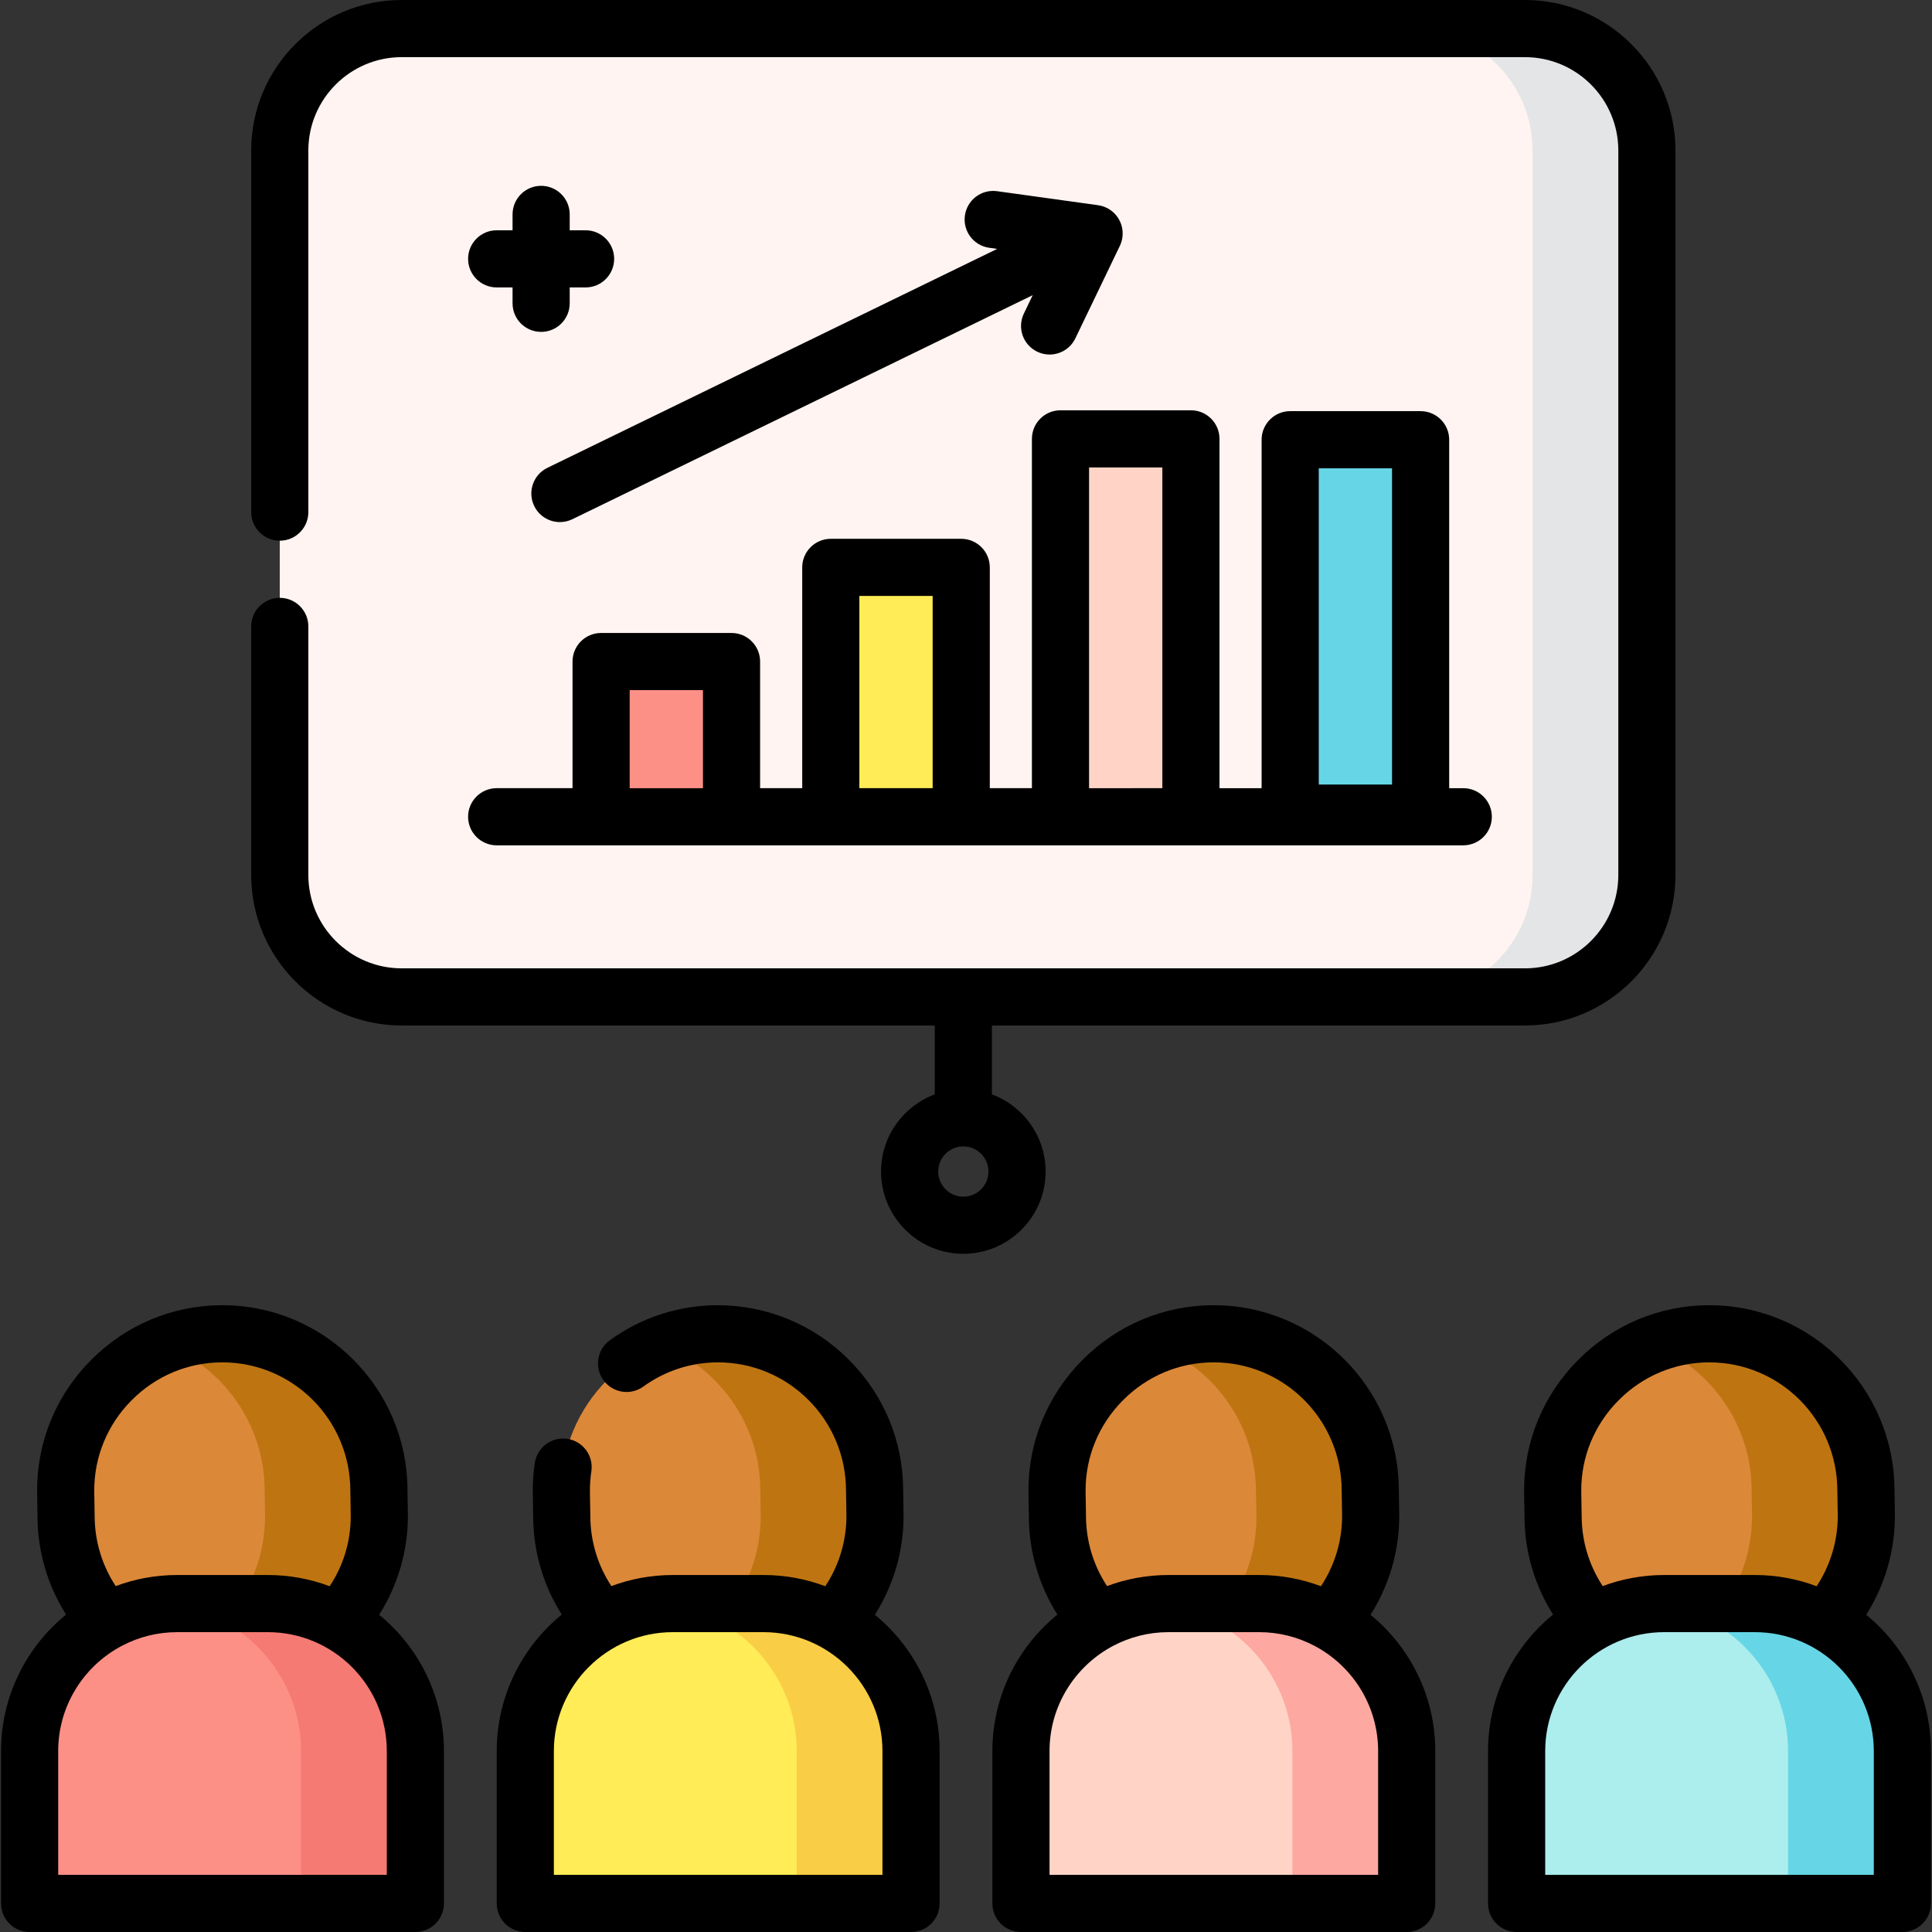 <?xml version="1.0" encoding="iso-8859-1"?>
<!-- Generator: Adobe Illustrator 21.0.0, SVG Export Plug-In . SVG Version: 6.00 Build 0)  -->
<svg version="1.1" id="Capa_1" xmlns="http://www.w3.org/2000/svg" xmlns:xlink="http://www.w3.org/1999/xlink" x="0px" y="0px"
	 viewBox="0 0 507.135 507.135" style="enable-background:new 0 0 507.135 507.135;" xml:space="preserve">
<rect x="0" y="0" width="507.135" height="507.135" fill="#333333" stroke="none"/>
<g>
	<g>
		<path style="fill:#DC8839;" d="M489.895,397.731l-0.108-6.635c-0.068-22.611-18.623-41.055-41.234-40.987h0
			c-22.611,0.068-41.055,18.623-40.987,41.234l0,0.108h-0.001l0.108,6.635c0.068,22.611,18.623,41.055,41.234,40.987h0
			c22.611-0.068,41.055-18.623,40.987-41.234L489.895,397.731L489.895,397.731z"/>
	</g>
	<g>
		<path style="fill:#BE7511;" d="M489.895,397.731l-0.108-6.635c-0.068-22.611-18.623-41.055-41.234-40.987h0
			c-5.245,0.016-10.26,1.037-14.878,2.862c15.205,6.01,26.06,20.845,26.112,38.125l0.108,6.635h0l0,0.108
			c0.052,17.366-10.821,32.329-26.11,38.372c4.691,1.854,9.791,2.878,15.122,2.862h0c22.611-0.068,41.055-18.623,40.987-41.234
			L489.895,397.731L489.895,397.731z"/>
	</g>
	<g>
		<path style="fill:#DC8839;" d="M359.786,397.731l-0.108-6.635c-0.068-22.611-18.623-41.055-41.234-40.987h0
			c-22.611,0.068-41.055,18.623-40.987,41.234l0,0.108h-0.001l0.108,6.635c0.068,22.611,18.623,41.055,41.234,40.987h0
			c22.611-0.068,41.055-18.623,40.987-41.234L359.786,397.731L359.786,397.731z"/>
	</g>
	<g>
		<path style="fill:#BE7511;" d="M359.802,397.587l-0.142-6.635c-0.183-22.61-18.832-40.96-41.442-40.777h0
			c-5.245,0.042-10.255,1.089-14.863,2.938c15.236,5.932,26.166,20.712,26.306,37.992l0.142,6.635h0l0.001,0.108
			c0.141,17.365-10.656,32.383-25.914,38.504c4.7,1.83,9.806,2.828,15.136,2.785h0c22.61-0.183,40.96-18.832,40.777-41.442
			L359.802,397.587L359.802,397.587z"/>
	</g>
	<g>
		<path style="fill:#DC8839;" d="M229.677,397.731l-0.108-6.635c-0.068-22.611-18.623-41.055-41.234-40.987h0
			c-22.611,0.068-41.055,18.623-40.987,41.234l0,0.108h-0.001l0.108,6.635c0.068,22.611,18.623,41.055,41.234,40.987h0
			c22.611-0.068,41.055-18.623,40.987-41.234L229.677,397.731L229.677,397.731z"/>
	</g>
	<g>
		<path style="fill:#BE7511;" d="M229.677,397.731l-0.108-6.635c-0.068-22.611-18.623-41.055-41.234-40.987h0
			c-5.245,0.016-10.26,1.037-14.878,2.862c15.205,6.01,26.06,20.845,26.112,38.125l0.108,6.635h-0.001l0,0.108
			c0.052,17.366-10.821,32.329-26.11,38.372c4.691,1.854,9.791,2.878,15.122,2.862h0c22.611-0.068,41.055-18.623,40.987-41.234
			L229.677,397.731L229.677,397.731z"/>
	</g>
	<g>
		<path style="fill:#DC8839;" d="M99.569,397.731l-0.108-6.635c-0.068-22.611-18.623-41.055-41.234-40.987h0
			c-22.611,0.068-41.055,18.623-40.987,41.234l0,0.108h-0.001l0.108,6.635c0.068,22.611,18.623,41.055,41.234,40.987h0
			c22.611-0.068,41.055-18.623,40.987-41.234L99.569,397.731L99.569,397.731z"/>
	</g>
	<g>
		<path style="fill:#BE7511;" d="M99.569,397.731l-0.108-6.635c-0.068-22.611-18.623-41.055-41.234-40.987h0
			c-5.245,0.016-10.26,1.037-14.878,2.862c15.205,6.01,26.06,20.845,26.112,38.125l0.108,6.635h-0.001l0,0.108
			c0.052,17.366-10.821,32.329-26.11,38.372c4.691,1.854,9.791,2.878,15.122,2.862h0c22.611-0.068,41.055-18.623,40.987-41.234
			L99.569,397.731L99.569,397.731z"/>
	</g>
	<g>
		<path style="fill:#FFD4C6;" d="M369.249,499.634V459.65c0-21.297-17.425-38.722-38.722-38.722h-23.811
			c-21.297,0-38.722,17.425-38.722,38.722v39.985H369.249z"/>
	</g>
	<g>
		<path style="fill:#FDA8A1;" d="M330.527,420.928h-23.811c-1.042,0-2.072,0.054-3.095,0.136
			c19.863,1.591,35.627,18.332,35.627,38.586v39.985h30V459.65C369.249,438.353,351.824,420.928,330.527,420.928z"/>
	</g>
	<g>
		<path style="fill:#FFEC56;" d="M239.14,499.634V459.65c0-21.297-17.425-38.722-38.722-38.722h-23.811
			c-21.297,0-38.722,17.425-38.722,38.722v39.985H239.14z"/>
	</g>
	<g>
		<path style="fill:#F9CD45;" d="M200.418,420.928h-23.811c-1.042,0-2.072,0.054-3.095,0.136
			c19.863,1.591,35.627,18.332,35.627,38.586v39.985h30V459.65C239.14,438.353,221.715,420.928,200.418,420.928z"/>
	</g>
	<g>
		<path style="fill:#FC9086;" d="M109.031,499.634V459.65c0-21.297-17.425-38.722-38.722-38.722H46.498
			c-21.297,0-38.722,17.425-38.722,38.722v39.985H109.031z"/>
	</g>
	<g>
		<path style="fill:#F57A73;" d="M70.309,420.928H46.498c-1.042,0-2.072,0.054-3.095,0.136
			c19.863,1.591,35.627,18.332,35.627,38.586v39.985h30V459.65C109.031,438.353,91.606,420.928,70.309,420.928z"/>
	</g>
	<g>
		<path style="fill:#ACEDED;" d="M499.358,499.634V459.65c0-21.297-17.425-38.722-38.722-38.722h-23.811
			c-21.297,0-38.722,17.425-38.722,38.722v39.985H499.358z"/>
	</g>
	<g>
		<path style="fill:#66D6E6;" d="M460.636,420.928h-23.811c-1.042,0-2.072,0.054-3.095,0.136
			c19.863,1.591,35.627,18.332,35.627,38.586v39.985h30V459.65C499.358,438.353,481.933,420.928,460.636,420.928z"/>
	</g>
	<g>
		<path style="fill:#FFF4F1;" d="M400.292,261.682H105.443c-17.676,0-32.006-14.33-32.006-32.006V39.506
			c0-17.676,14.33-32.006,32.006-32.006h294.848c17.676,0,32.006,14.33,32.006,32.006v190.17
			C432.298,247.353,417.968,261.682,400.292,261.682z"/>
	</g>
	<g>
		<path style="fill:#E3E5E6;" d="M400.292,7.5h-30c17.676,0,32.006,14.33,32.006,32.006v190.17c0,17.676-14.33,32.006-32.006,32.006
			h30c17.676,0,32.006-14.33,32.006-32.006V39.506C432.298,21.83,417.968,7.5,400.292,7.5z"/>
	</g>
	<g>
		<rect x="218.078" y="148.934" style="fill:#FFEC56;" width="34.236" height="65.456"/>
	</g>
	<g>
		<rect x="157.786" y="173.653" style="fill:#FC9086;" width="34.236" height="40.738"/>
	</g>
	<g>
		<rect x="338.662" y="115.424" style="fill:#66D6E6;" width="34.236" height="98.011"/>
	</g>
	<g>
		<rect x="278.37" y="115.196" style="fill:#FFD4C6;" width="34.236" height="99.195"/>
	</g>
	<g>
		<path d="M130.373,221.891h27.414h34.236h26.056h34.236h26.056h34.236h71.489c4.142,0,7.5-3.358,7.5-7.5s-3.358-7.5-7.5-7.5h-3.697
			v-91.467c0-4.142-3.358-7.5-7.5-7.5h-34.236c-4.142,0-7.5,3.358-7.5,7.5v91.467h-11.056v-91.695c0-4.142-3.358-7.5-7.5-7.5H278.37
			c-4.142,0-7.5,3.358-7.5,7.5v91.695h-11.056v-57.957c0-4.142-3.358-7.5-7.5-7.5h-34.236c-4.142,0-7.5,3.358-7.5,7.5v57.957
			h-11.056v-33.238c0-4.142-3.358-7.5-7.5-7.5h-34.236c-4.142,0-7.5,3.358-7.5,7.5v33.238h-19.914c-4.142,0-7.5,3.358-7.5,7.5
			S126.231,221.891,130.373,221.891z M346.162,122.924h19.236v83.011h-19.236V122.924z M285.87,122.696h19.236v84.195H285.87
			V122.696z M225.578,156.434h19.236v50.457h-19.236V156.434z M165.286,181.153h19.236v25.738h-19.236V181.153z"/>
		<path d="M140.225,132.826c1.298,2.668,3.969,4.219,6.749,4.219c1.102,0,2.22-0.244,3.277-0.758l120.831-58.812l-2.327,4.837
			c-1.796,3.733-0.226,8.214,3.507,10.01c1.048,0.504,2.156,0.743,3.246,0.743c2.792,0,5.473-1.566,6.764-4.25l11.677-24.27
			c0.01-0.021,0.017-0.042,0.026-0.063c0.016-0.033,0.033-0.066,0.048-0.099c0.059-0.13,0.11-0.265,0.161-0.399
			c0.026-0.067,0.054-0.133,0.078-0.201c0.007-0.019,0.015-0.038,0.021-0.057c0.043-0.125,0.077-0.255,0.114-0.384
			c0.026-0.091,0.056-0.182,0.079-0.273c0.003-0.011,0.006-0.022,0.008-0.033c0.022-0.094,0.037-0.192,0.056-0.288
			c0.026-0.132,0.056-0.264,0.075-0.396c0.001-0.009,0.002-0.018,0.003-0.026c0,0,0-0.001,0-0.001
			c0.001-0.006,0.001-0.012,0.002-0.018c0.008-0.058,0.01-0.116,0.016-0.174c0.019-0.166,0.039-0.332,0.046-0.498
			c0.001-0.018,0-0.037,0.001-0.055c0.003-0.075-0.002-0.149-0.001-0.224c0-0.029,0-0.058,0-0.086c0-0.117,0.005-0.235-0.001-0.352
			c-0.001-0.024-0.004-0.048-0.005-0.072c-0.007-0.112-0.023-0.221-0.034-0.332c-0.004-0.034-0.006-0.067-0.01-0.101
			c-0.008-0.07-0.011-0.141-0.022-0.211c-0.004-0.028-0.009-0.055-0.013-0.083c-0.022-0.137-0.053-0.27-0.082-0.404
			c-0.017-0.076-0.028-0.154-0.047-0.23c-0.007-0.027-0.013-0.055-0.02-0.082c-0.034-0.132-0.079-0.26-0.12-0.39
			c-0.026-0.08-0.048-0.162-0.076-0.241c-0.009-0.024-0.015-0.048-0.024-0.072c-0.042-0.115-0.093-0.225-0.141-0.337
			c-0.04-0.095-0.078-0.19-0.123-0.284c-0.01-0.022-0.018-0.045-0.029-0.067c0,0,0-0.001-0.001-0.002c0,0,0,0,0,0
			c-0.043-0.089-0.095-0.173-0.141-0.26c-0.057-0.107-0.114-0.215-0.176-0.32c-0.015-0.026-0.029-0.052-0.044-0.078
			c-0.044-0.071-0.094-0.136-0.14-0.206c-0.073-0.11-0.145-0.22-0.223-0.326c-0.016-0.022-0.031-0.044-0.047-0.066
			c-0.057-0.075-0.119-0.144-0.178-0.216c-0.077-0.094-0.154-0.189-0.236-0.28c-0.018-0.02-0.036-0.041-0.054-0.061
			c-0.068-0.074-0.141-0.142-0.212-0.212c-0.08-0.08-0.158-0.16-0.242-0.237c-0.024-0.022-0.047-0.043-0.071-0.065
			c-0.078-0.069-0.161-0.133-0.242-0.199c-0.08-0.065-0.157-0.132-0.24-0.194c-0.031-0.024-0.063-0.047-0.095-0.07
			c-0.083-0.06-0.171-0.114-0.256-0.17c-0.014-0.009-0.027-0.018-0.041-0.027c-0.07-0.046-0.136-0.095-0.208-0.138
			c-0.038-0.023-0.076-0.046-0.115-0.068c-0.067-0.039-0.137-0.072-0.206-0.109c-0.082-0.044-0.163-0.09-0.247-0.131
			c-0.027-0.013-0.052-0.03-0.079-0.043c-0.003-0.001-0.006-0.002-0.009-0.004c-0.036-0.017-0.073-0.034-0.109-0.051
			c-0.061-0.028-0.124-0.05-0.185-0.076c-0.098-0.042-0.197-0.084-0.297-0.122c-0.039-0.015-0.078-0.034-0.117-0.048
			c-0.024-0.009-0.049-0.016-0.074-0.025c-0.085-0.03-0.173-0.051-0.26-0.077c-0.007-0.002-0.014-0.004-0.021-0.006
			c-0.128-0.039-0.256-0.083-0.386-0.115c-0.01-0.002-0.019-0.004-0.029-0.006c-0.059-0.014-0.119-0.022-0.177-0.035
			c-0.178-0.039-0.355-0.077-0.534-0.102c-0.007-0.001-0.013-0.001-0.02-0.002c0,0-0.002,0-0.002,0l-26.487-3.677
			c-4.106-0.569-7.891,2.294-8.46,6.397c-0.57,4.103,2.294,7.891,6.397,8.46l2.08,0.289L143.686,122.8
			C139.962,124.613,138.412,129.101,140.225,132.826z"/>
		<path d="M274.464,307.517c0-9.272-5.874-17.196-14.096-20.251v-18.084h139.924c21.784,0,39.506-17.722,39.506-39.506V39.506
			C439.797,17.722,422.075,0,400.292,0H105.443C83.66,0,65.938,17.722,65.938,39.506v94.923c0,4.142,3.358,7.5,7.5,7.5
			s7.5-3.358,7.5-7.5V39.506C80.938,25.993,91.931,15,105.443,15h294.848c13.513,0,24.506,10.993,24.506,24.506v190.17
			c0,13.513-10.993,24.506-24.506,24.506H105.443c-13.513,0-24.506-10.993-24.506-24.506v-65.247c0-4.142-3.358-7.5-7.5-7.5
			s-7.5,3.358-7.5,7.5v65.247c0,21.784,17.722,39.506,39.506,39.506h139.924v18.084c-8.221,3.055-14.096,10.979-14.096,20.251
			c0,11.908,9.688,21.596,21.596,21.596C264.776,329.113,274.464,319.425,274.464,307.517z M252.867,314.113
			c-3.637,0-6.596-2.959-6.596-6.596s2.959-6.596,6.596-6.596c3.637,0,6.596,2.959,6.596,6.596S256.505,314.113,252.867,314.113z"/>
		<path d="M142.043,48.777c-4.142,0-7.5,3.358-7.5,7.5v4.17h-4.17c-4.142,0-7.5,3.358-7.5,7.5s3.358,7.5,7.5,7.5h4.17v4.17
			c0,4.142,3.358,7.5,7.5,7.5s7.5-3.358,7.5-7.5v-4.17h4.17c4.142,0,7.5-3.358,7.5-7.5s-3.358-7.5-7.5-7.5h-4.17v-4.17
			C149.543,52.135,146.185,48.777,142.043,48.777z"/>
		<path d="M99.53,423.867c4.911-7.771,7.566-16.836,7.538-26.028v-0.108c0-0.041,0-0.081-0.001-0.122l-0.107-6.536
			c-0.081-26.755-21.872-48.465-48.608-48.465c-0.049,0-0.099,0-0.148,0c-12.939,0.039-25.119,5.144-34.295,14.376
			c-9.176,9.231-14.208,21.441-14.17,34.324l0,0.108c0,0.052,0,0.104,0.001,0.156l0.107,6.536
			c0.027,9.164,2.652,18.043,7.496,25.708C6.937,432.299,0.276,445.209,0.276,459.65v39.985c0,4.142,3.358,7.5,7.5,7.5h101.255
			c4.142,0,7.5-3.358,7.5-7.5V459.65C116.531,445.239,109.899,432.351,99.53,423.867z M24.846,397.965l-0.106-6.548l0-0.097
			c-0.027-8.932,3.457-17.371,9.808-23.761c6.352-6.39,14.77-9.924,23.702-9.951c0.035,0,0.067,0,0.103,0
			c18.485,0,33.553,15.012,33.61,33.609l0.106,6.548l0,0.097c0.02,6.667-1.888,13.005-5.538,18.512
			c-5.05-1.899-10.515-2.946-16.221-2.946H46.498c-5.671,0-11.103,1.032-16.128,2.909C26.806,410.918,24.866,404.575,24.846,397.965
			z M101.531,492.135H15.276V459.65c0-11.703,6.476-21.917,16.029-27.262c0.25-0.119,0.497-0.249,0.736-0.398
			c4.326-2.27,9.242-3.562,14.457-3.562h23.811c17.216,0,31.222,14.006,31.222,31.222V492.135z"/>
		<path d="M229.645,423.872c4.92-7.76,7.56-16.758,7.532-26.033v-0.108c0-0.041,0-0.081-0.001-0.122l-0.107-6.536
			c-0.039-12.939-5.145-25.118-14.376-34.295c-9.231-9.176-21.455-14.161-34.38-14.17c-10.192,0.031-19.957,3.212-28.239,9.199
			c-3.357,2.427-4.111,7.115-1.684,10.472c2.427,3.356,7.115,4.11,10.472,1.684c5.722-4.136,12.463-6.334,19.496-6.355
			c0.035,0,0.067,0,0.103,0c18.485,0,33.553,15.012,33.61,33.609l0.106,6.548l0,0.097c0.02,6.619-1.928,13.029-5.545,18.509
			c-5.048-1.898-10.511-2.943-16.214-2.943h-23.811c-5.671,0-11.104,1.032-16.128,2.909c-3.565-5.42-5.504-11.765-5.525-18.372
			l-0.106-6.548l0-0.097c-0.005-1.709,0.121-3.425,0.374-5.1c0.618-4.096-2.201-7.917-6.296-8.536
			c-4.092-0.616-7.917,2.2-8.536,6.296c-0.367,2.429-0.549,4.913-0.542,7.362v0.108c0,0.041,0,0.081,0.001,0.121l0.106,6.536
			c0.028,9.16,2.654,18.041,7.497,25.707c-10.406,8.482-17.067,21.394-17.067,35.835v39.985c0,4.142,3.358,7.5,7.5,7.5H239.14
			c4.142,0,7.5-3.358,7.5-7.5V459.65C246.64,445.242,240.011,432.355,229.645,423.872z M231.64,492.135h-86.255V459.65
			c0-17.216,14.006-31.222,31.222-31.222h23.811c17.216,0,31.222,14.006,31.222,31.222V492.135z"/>
		<path d="M359.754,423.872c4.92-7.759,7.56-16.756,7.532-26.033v-0.108c0-0.041,0-0.081-0.001-0.122l-0.107-6.536
			c-0.081-26.755-21.872-48.465-48.608-48.465c-0.049,0-0.099,0-0.148,0c-12.939,0.039-25.119,5.144-34.295,14.376
			c-9.176,9.231-14.208,21.441-14.17,34.358v0.108c0,0.041,0,0.081,0.001,0.121l0.106,6.536c0.027,9.163,2.652,18.043,7.496,25.708
			c-10.406,8.482-17.066,21.393-17.066,35.834v39.985c0,4.142,3.358,7.5,7.5,7.5h101.255c4.142,0,7.5-3.358,7.5-7.5V459.65
			C376.749,445.242,370.12,432.356,359.754,423.872z M285.064,397.965l-0.106-6.548l0-0.097c-0.027-8.932,3.457-17.371,9.808-23.761
			c6.352-6.39,14.77-9.924,23.702-9.951c0.035,0,0.067,0,0.103,0c18.485,0,33.553,15.012,33.61,33.609l0.106,6.548l0,0.097
			c0.02,6.62-1.928,13.03-5.545,18.509c-5.048-1.898-10.511-2.943-16.214-2.943h-23.811c-5.671,0-11.104,1.032-16.128,2.909
			C287.023,410.918,285.084,404.575,285.064,397.965z M361.749,492.135h-86.255V459.65c0-11.689,6.46-21.892,15.994-27.242
			c0.252-0.118,0.497-0.253,0.737-0.401c4.334-2.281,9.262-3.579,14.49-3.579h23.811c5.232,0,10.164,1.3,14.5,3.584
			c0.248,0.155,0.503,0.293,0.763,0.416c9.515,5.356,15.959,15.548,15.959,27.222V492.135z"/>
		<path d="M489.859,423.869c4.917-7.768,7.563-16.796,7.536-26.03v-0.108c0-0.041,0-0.081-0.001-0.122l-0.107-6.536
			c-0.081-26.755-21.872-48.465-48.608-48.465c-0.049,0-0.099,0-0.148,0c-12.939,0.039-25.118,5.144-34.295,14.376
			c-9.176,9.232-14.208,21.441-14.17,34.358v0.108c0,0.041,0,0.081,0.001,0.121l0.106,6.536c0.028,9.163,2.653,18.042,7.496,25.708
			c-10.406,8.483-17.066,21.393-17.066,35.834v39.985c0,4.142,3.358,7.5,7.5,7.5h101.255c4.142,0,7.5-3.358,7.5-7.5V459.65
			C506.858,445.24,500.227,432.353,489.859,423.869z M415.172,397.965l-0.106-6.548l0-0.097c-0.027-8.932,3.457-17.371,9.808-23.761
			c6.352-6.39,14.77-9.924,23.702-9.951c0.035,0,0.067,0,0.103,0c18.485,0,33.553,15.012,33.61,33.609l0.106,6.548l0,0.097
			c0.02,6.591-1.929,13.025-5.543,18.51c-5.049-1.898-10.512-2.943-16.216-2.943h-23.811c-5.671,0-11.104,1.032-16.128,2.909
			C417.132,410.917,415.193,404.574,415.172,397.965z M491.858,492.135h-86.255V459.65c0-17.216,14.006-31.222,31.222-31.222h23.811
			c17.216,0,31.222,14.006,31.222,31.222V492.135z"/>
	</g>
</g>
<g>
</g>
<g>
</g>
<g>
</g>
<g>
</g>
<g>
</g>
<g>
</g>
<g>
</g>
<g>
</g>
<g>
</g>
<g>
</g>
<g>
</g>
<g>
</g>
<g>
</g>
<g>
</g>
<g>
</g>
</svg>
